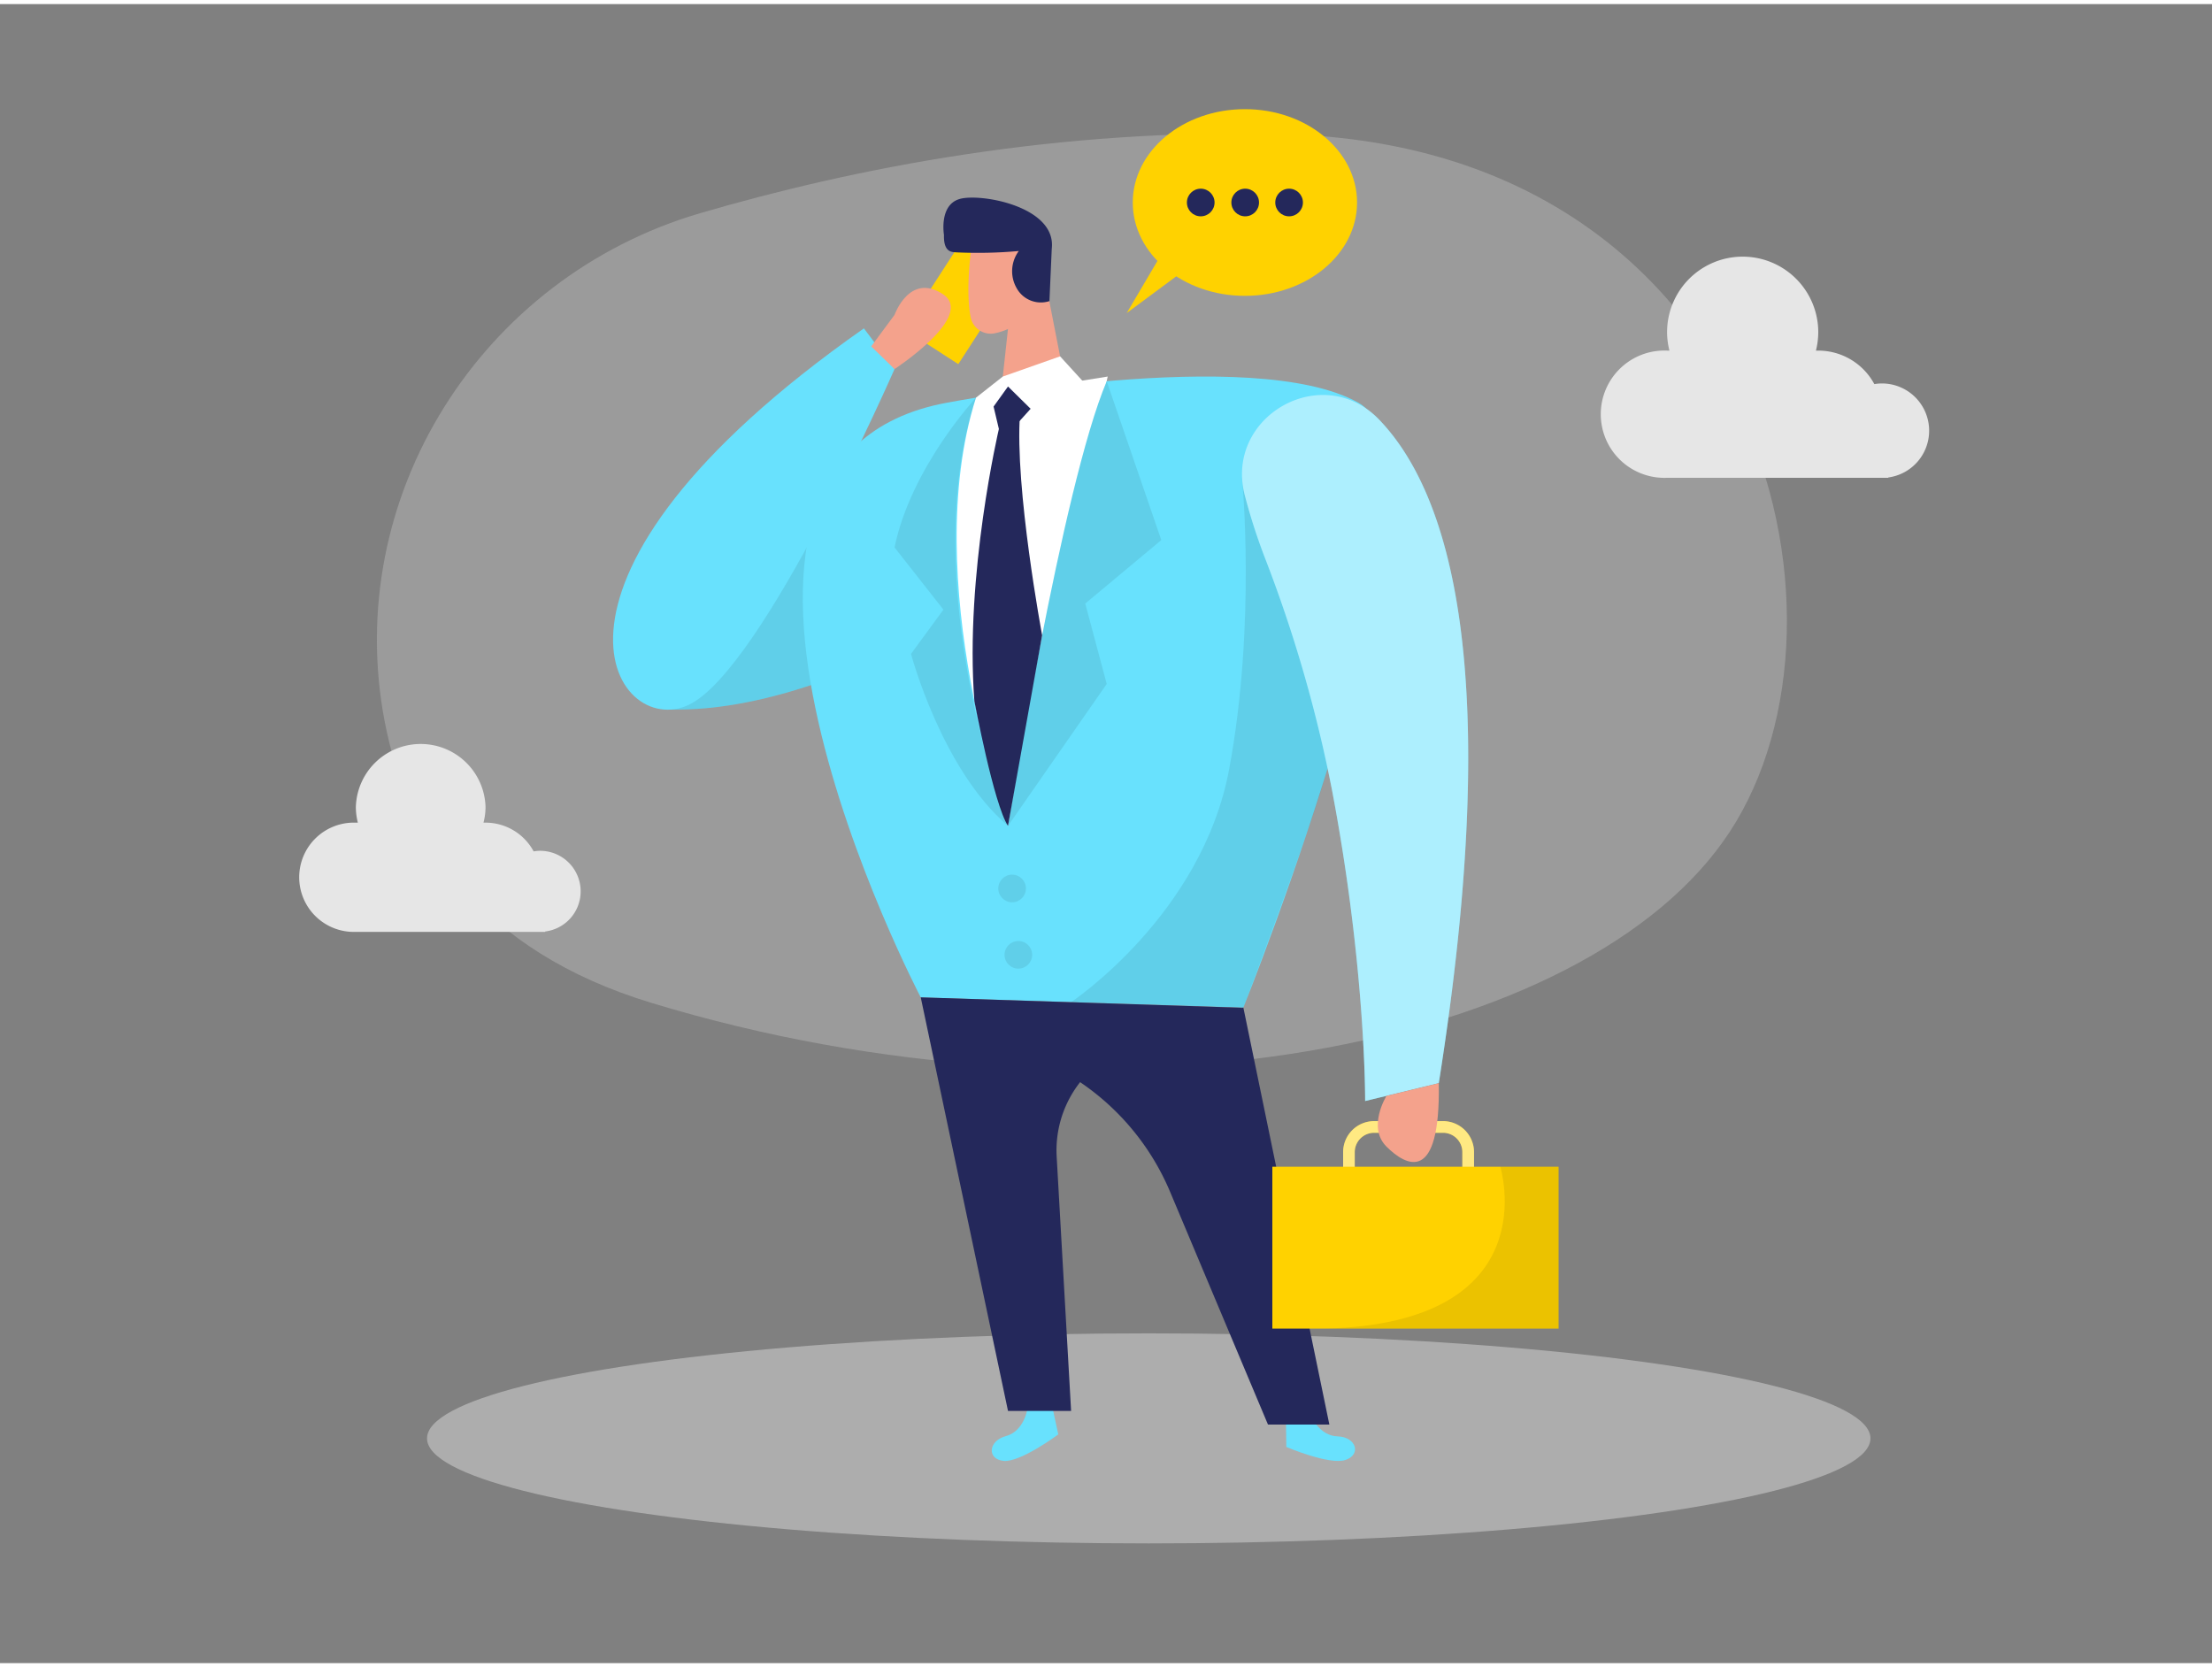 <svg id="Layer_1" data-name="Layer 1" xmlns="http://www.w3.org/2000/svg" viewBox="0 0 400 300" width="406" height="306" class="illustration styles_illustrationTablet__1DWOa"><rect x="0" y="0" width="400" height="300" fill="#808080" stroke="none"/><title>#66_calling_twocolour</title><path d="M126.58,37.82c-39.68,11.64-64.82,51.43-57,92,4.14,21.34,17.16,41.36,48.25,50.8,82.9,25.18,169.35,8.26,195-31S317.8,26.17,232.92,23.55C191.34,22.27,153.93,29.81,126.58,37.82Z" fill="#e6e6e6" opacity="0.27"></path><ellipse cx="207.73" cy="259.36" rx="130.51" ry="18.99" fill="#e6e6e6" opacity="0.45"></ellipse><path d="M266.55,211h-2.11v-3.4a3.5,3.5,0,0,0-3.5-3.5H248.49a3.51,3.51,0,0,0-3.51,3.5V211h-2.1v-3.4a5.61,5.61,0,0,1,5.61-5.61h12.45a5.61,5.61,0,0,1,5.61,5.61Z" fill="#ffd200"></path><path d="M266.55,211h-2.11v-3.4a3.5,3.5,0,0,0-3.5-3.5H248.49a3.51,3.51,0,0,0-3.51,3.5V211h-2.1v-3.4a5.61,5.61,0,0,1,5.61-5.61h12.45a5.61,5.61,0,0,1,5.61,5.61Z" fill="#fff" opacity="0.51"></path><rect x="168.79" y="41.11" width="11.59" height="22.67" transform="translate(56.46 -86.4) rotate(32.89)" fill="#ffd200"></rect><path d="M123.94,102.21s19.95-22.11,52.55-27.93L161.37,117s-21.09,11.31-40.86,10.53Z" fill="#68e1fd"></path><path d="M123.94,102.21s19.95-22.11,52.55-27.93L161.37,117s-21.09,11.31-40.86,10.53Z" opacity="0.08"></path><path d="M185.73,254.29s-.65,3.81-3.84,4.66-3.46,4.17-.41,4.48,9.89-4.79,9.89-4.79l-1-4.63Z" fill="#68e1fd"></path><path d="M237.08,255.35s1.52,3.56,4.82,3.65,4.34,3.24,1.44,4.25-10.73-2.34-10.73-2.34l-.07-4.75Z" fill="#68e1fd"></path><path d="M348.85,77.14a8.54,8.54,0,0,0-8.54-8.54,8.83,8.83,0,0,0-1.37.12,11.51,11.51,0,0,0-10.14-6.06l-.42,0a14,14,0,0,0,.42-3.32,13.67,13.67,0,0,0-27.34,0,13.49,13.49,0,0,0,.43,3.32l-.43,0a11.51,11.51,0,1,0,0,23h40V85.6A8.53,8.53,0,0,0,348.85,77.14Z" fill="#e6e6e6"></path><path d="M105,160.44a7.33,7.33,0,0,0-7.33-7.33,6.45,6.45,0,0,0-1.17.11,9.87,9.87,0,0,0-8.7-5.2h-.37a11.57,11.57,0,0,0,.37-2.84,11.73,11.73,0,0,0-23.45,0,11.57,11.57,0,0,0,.36,2.84H64.3a9.88,9.88,0,1,0,0,19.75H98.58v-.07A7.31,7.31,0,0,0,105,160.44Z" fill="#e6e6e6"></path><ellipse cx="225.12" cy="35.88" rx="20.28" ry="16.88" fill="#ffd200"></ellipse><polygon points="210.98 43.59 203.75 55.87 215.64 47.05 210.98 43.59" fill="#ffd200"></polygon><circle cx="217.13" cy="35.88" r="2.5" fill="#24285b"></circle><circle cx="225.17" cy="35.88" r="2.5" fill="#24285b"></circle><circle cx="233.11" cy="35.88" r="2.5" fill="#24285b"></circle><path d="M175.62,44.37s-1.06,7.29-.1,12.24a3.7,3.7,0,0,0,4.35,2.92c2.49-.52,5.69-1.94,6.73-5.78l2.57-6.3a6.61,6.61,0,0,0-2.51-7.22C182.69,37,176,39.9,175.62,44.37Z" fill="#f4a28c"></path><polygon points="189.06 50.19 193.69 73.89 180.45 75.5 182.35 58.06 189.06 50.19" fill="#f4a28c"></polygon><path d="M190.19,44.26l-.42,9.45a5,5,0,0,1-5.92-2.33,6.14,6.14,0,0,1,.38-6.73,82.5,82.5,0,0,1-11.18.25c-.76-.08-2.45.18-2.35-3.16,0,0-.94-5.45,2.88-6.51S191.1,36.62,190.19,44.26Z" fill="#24285b"></path><path d="M171.3,72.07s55.38-10.62,74.31,0-20.77,109.39-20.77,109.39l-58.34-1.85S115.45,82.22,171.3,72.07Z" fill="#68e1fd"></path><path d="M224.6,85.68s2.58,26.36-2.34,52.72-28.57,42.07-28.57,42.07l31.15,1s12.29-32.48,15.23-43.22S224.6,85.68,224.6,85.68Z" opacity="0.08"></path><path d="M176.49,71.17l23.82-3.82-18,81.25S166.05,104.18,176.49,71.17Z" fill="#fff"></path><path d="M200.13,68.2,210,96.92,196.25,108.4l3.88,14.54L182.28,148.6S192.05,87.27,200.13,68.2Z" fill="#68e1fd"></path><path d="M200.13,68.2,210,96.92,196.25,108.4l3.88,14.54L182.28,148.6S192.05,87.27,200.13,68.2Z" opacity="0.08"></path><polygon points="176.49 71.17 181.34 67.35 191.7 63.7 196.25 68.68 183.25 74.6 176.49 71.17" fill="#fff"></polygon><polygon points="179.67 72.78 182.28 69.15 186.37 73.18 181.14 78.98 179.67 72.78" fill="#24285b"></polygon><path d="M180.63,76.83s-6.2,26.36-4.43,49.24c0,0,3.52,18.66,6.08,22.53l6.17-34.46s-5-26.73-4-40.07Z" fill="#24285b"></path><path d="M249.37,75.12c12.76,13.24,22.67,45.15,10.81,120l-13.32,3.24s.15-24-6-56.28a247.7,247.7,0,0,0-12.21-42.17,106.07,106.07,0,0,1-3.53-11C221.3,74.62,239.07,64.44,249.37,75.12Z" fill="#68e1fd"></path><path d="M249.37,75.12c12.76,13.24,22.67,45.15,10.81,120l-13.32,3.24s.15-24-6-56.28a247.7,247.7,0,0,0-12.21-42.17,106.07,106.07,0,0,1-3.53-11C221.3,74.62,239.07,64.44,249.37,75.12Z" fill="#fff" opacity="0.46"></path><path d="M166.5,179.61l15.78,74.79h11.41l-2.61-46a19.94,19.94,0,0,1,13.48-20l20.28-6.9Z" fill="#24285b"></path><path d="M224.84,181.46l15.55,75.4h-11.1l-17.71-42.11a45,45,0,0,0-23.13-23.62h0Z" fill="#24285b"></path><path d="M156.22,58.64,161.76,66s-23.73,54.26-37.18,60.7S91.36,104.13,156.22,58.64Z" fill="#68e1fd"></path><path d="M161.76,56.2s2.7-7.69,8.73-3.76S161.76,66,161.76,66l-4.22-4.1Z" fill="#f4a28c"></path><path d="M250.72,197.43s-3.53,5.65,0,9.17,9.76,6.94,9.46-11.47Z" fill="#f4a28c"></path><rect x="230.08" y="210.24" width="51.76" height="29.27" fill="#ffd200"></rect><path d="M271.3,210.24s8.79,28.26-31.64,29.27h42.18V210.24Z" opacity="0.08"></path><path d="M176.49,71.17s-11.73,12.58-14.73,27.08l8.84,11.25-5.86,8s5.56,20.94,17.54,31.1C182.28,148.6,165.5,104.75,176.49,71.17Z" opacity="0.08"></path><circle cx="183.02" cy="159.92" r="2.5" opacity="0.08"></circle><circle cx="184.15" cy="171.92" r="2.5" opacity="0.08"></circle></svg>